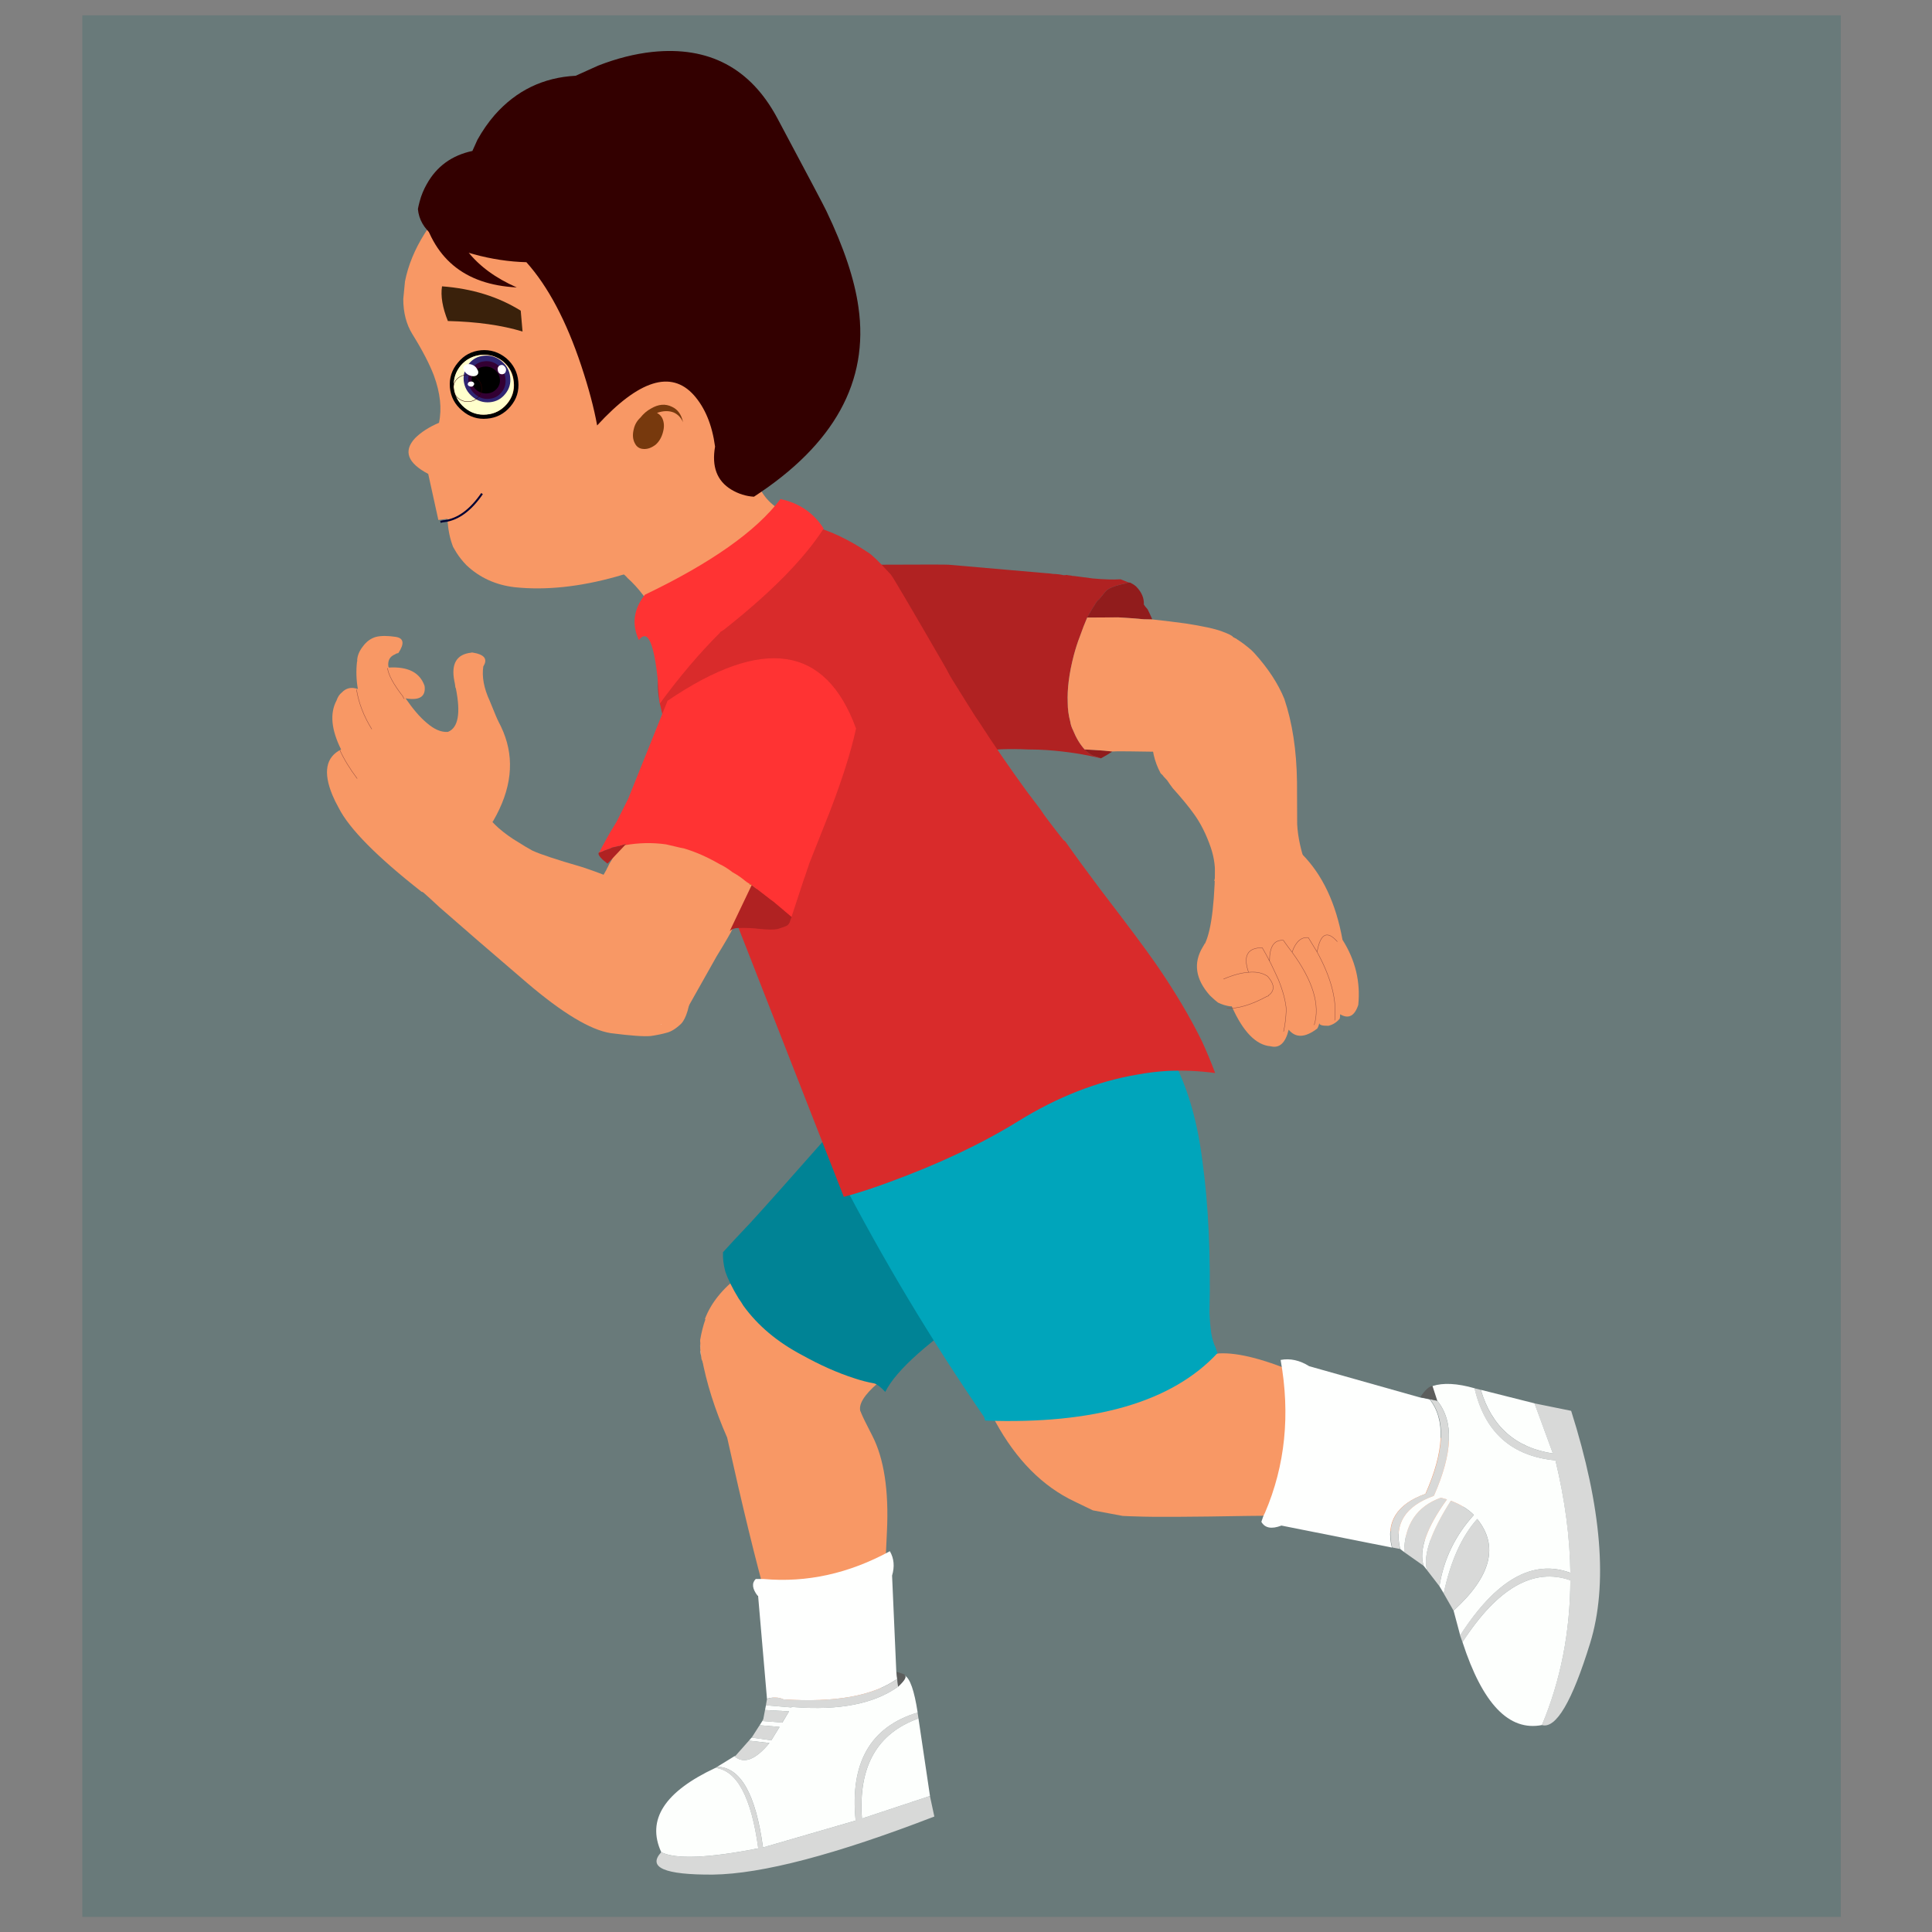 <svg xmlns="http://www.w3.org/2000/svg" xmlns:xlink="http://www.w3.org/1999/xlink" width="1080" zoomAndPan="magnify" viewBox="0 0 810 810" height="1080" preserveAspectRatio="xMidYMid meet" version="1.0"><rect x="0" y="0" width="810" height="810" fill="#808080" stroke="none"/><defs><clipPath id="739d3c0e75"><path d="M 34.523 6.43 L 771.773 6.43 L 771.773 803.68 L 34.523 803.68 Z M 34.523 6.43 " clip-rule="nonzero"/></clipPath><clipPath id="8cf09eeb4c"><path d="M 194 149 L 214 149 L 214 169 L 194 169 Z M 194 149 " clip-rule="nonzero"/></clipPath><clipPath id="14e58c684e"><path d="M 210.207 151.379 C 212.363 153.141 213.625 155.344 213.891 157.996 C 214.223 160.68 213.559 163.086 211.832 165.156 C 210.176 167.246 208.02 168.406 205.363 168.637 C 202.676 168.871 200.254 168.125 198.133 166.367 C 196.008 164.609 194.746 162.387 194.418 159.688 C 194.152 157.035 194.848 154.68 196.508 152.59 C 198.164 150.504 200.32 149.344 203.043 149.113 C 205.664 148.879 208.086 149.641 210.207 151.379 " clip-rule="evenodd"/></clipPath><radialGradient gradientTransform="matrix(0.921, 0.417, 0.389, -0.909, 5606.681, -2289.624)" gradientUnits="userSpaceOnUse" r="27.032" cx="0" id="d976b07c1e" cy="0" fx="0" fy="0"><stop stop-opacity="1" stop-color="rgb(57.446%, 2.048%, 2.165%)" offset="0"/><stop stop-opacity="1" stop-color="rgb(57.216%, 2.121%, 2.415%)" offset="0.008"/><stop stop-opacity="1" stop-color="rgb(57.063%, 2.17%, 2.582%)" offset="0.012"/><stop stop-opacity="1" stop-color="rgb(56.909%, 2.219%, 2.75%)" offset="0.016"/><stop stop-opacity="1" stop-color="rgb(56.757%, 2.267%, 2.916%)" offset="0.02"/><stop stop-opacity="1" stop-color="rgb(56.604%, 2.316%, 3.082%)" offset="0.023"/><stop stop-opacity="1" stop-color="rgb(56.45%, 2.365%, 3.25%)" offset="0.027"/><stop stop-opacity="1" stop-color="rgb(56.297%, 2.414%, 3.416%)" offset="0.031"/><stop stop-opacity="1" stop-color="rgb(56.145%, 2.463%, 3.583%)" offset="0.035"/><stop stop-opacity="1" stop-color="rgb(55.991%, 2.512%, 3.751%)" offset="0.039"/><stop stop-opacity="1" stop-color="rgb(55.838%, 2.56%, 3.917%)" offset="0.043"/><stop stop-opacity="1" stop-color="rgb(55.685%, 2.609%, 4.083%)" offset="0.047"/><stop stop-opacity="1" stop-color="rgb(55.531%, 2.658%, 4.251%)" offset="0.051"/><stop stop-opacity="1" stop-color="rgb(55.379%, 2.707%, 4.417%)" offset="0.055"/><stop stop-opacity="1" stop-color="rgb(55.226%, 2.756%, 4.584%)" offset="0.059"/><stop stop-opacity="1" stop-color="rgb(55.072%, 2.805%, 4.752%)" offset="0.062"/><stop stop-opacity="1" stop-color="rgb(54.919%, 2.853%, 4.918%)" offset="0.066"/><stop stop-opacity="1" stop-color="rgb(54.767%, 2.902%, 5.084%)" offset="0.07"/><stop stop-opacity="1" stop-color="rgb(54.613%, 2.951%, 5.251%)" offset="0.074"/><stop stop-opacity="1" stop-color="rgb(54.46%, 3%, 5.418%)" offset="0.078"/><stop stop-opacity="1" stop-color="rgb(54.306%, 3.049%, 5.585%)" offset="0.082"/><stop stop-opacity="1" stop-color="rgb(54.153%, 3.098%, 5.751%)" offset="0.086"/><stop stop-opacity="1" stop-color="rgb(54.001%, 3.146%, 5.919%)" offset="0.09"/><stop stop-opacity="1" stop-color="rgb(53.847%, 3.195%, 6.085%)" offset="0.094"/><stop stop-opacity="1" stop-color="rgb(53.694%, 3.244%, 6.252%)" offset="0.098"/><stop stop-opacity="1" stop-color="rgb(53.542%, 3.293%, 6.419%)" offset="0.102"/><stop stop-opacity="1" stop-color="rgb(53.387%, 3.342%, 6.586%)" offset="0.105"/><stop stop-opacity="1" stop-color="rgb(53.235%, 3.391%, 6.752%)" offset="0.109"/><stop stop-opacity="1" stop-color="rgb(53.082%, 3.439%, 6.92%)" offset="0.113"/><stop stop-opacity="1" stop-color="rgb(52.928%, 3.488%, 7.086%)" offset="0.117"/><stop stop-opacity="1" stop-color="rgb(52.776%, 3.537%, 7.253%)" offset="0.121"/><stop stop-opacity="1" stop-color="rgb(52.623%, 3.586%, 7.42%)" offset="0.125"/><stop stop-opacity="1" stop-color="rgb(52.469%, 3.635%, 7.587%)" offset="0.129"/><stop stop-opacity="1" stop-color="rgb(52.316%, 3.683%, 7.753%)" offset="0.133"/><stop stop-opacity="1" stop-color="rgb(52.164%, 3.732%, 7.919%)" offset="0.137"/><stop stop-opacity="1" stop-color="rgb(52.01%, 3.781%, 8.087%)" offset="0.141"/><stop stop-opacity="1" stop-color="rgb(51.857%, 3.83%, 8.253%)" offset="0.145"/><stop stop-opacity="1" stop-color="rgb(51.704%, 3.879%, 8.42%)" offset="0.148"/><stop stop-opacity="1" stop-color="rgb(51.55%, 3.928%, 8.588%)" offset="0.152"/><stop stop-opacity="1" stop-color="rgb(51.398%, 3.976%, 8.754%)" offset="0.156"/><stop stop-opacity="1" stop-color="rgb(51.244%, 4.025%, 8.92%)" offset="0.16"/><stop stop-opacity="1" stop-color="rgb(51.091%, 4.074%, 9.088%)" offset="0.164"/><stop stop-opacity="1" stop-color="rgb(50.938%, 4.123%, 9.254%)" offset="0.168"/><stop stop-opacity="1" stop-color="rgb(50.784%, 4.172%, 9.421%)" offset="0.172"/><stop stop-opacity="1" stop-color="rgb(50.632%, 4.221%, 9.589%)" offset="0.176"/><stop stop-opacity="1" stop-color="rgb(50.479%, 4.269%, 9.755%)" offset="0.18"/><stop stop-opacity="1" stop-color="rgb(50.325%, 4.318%, 9.921%)" offset="0.184"/><stop stop-opacity="1" stop-color="rgb(50.172%, 4.367%, 10.089%)" offset="0.188"/><stop stop-opacity="1" stop-color="rgb(50.02%, 4.416%, 10.255%)" offset="0.191"/><stop stop-opacity="1" stop-color="rgb(49.866%, 4.465%, 10.422%)" offset="0.195"/><stop stop-opacity="1" stop-color="rgb(49.713%, 4.514%, 10.588%)" offset="0.199"/><stop stop-opacity="1" stop-color="rgb(49.561%, 4.562%, 10.756%)" offset="0.203"/><stop stop-opacity="1" stop-color="rgb(49.406%, 4.611%, 10.922%)" offset="0.207"/><stop stop-opacity="1" stop-color="rgb(49.254%, 4.66%, 11.089%)" offset="0.211"/><stop stop-opacity="1" stop-color="rgb(49.101%, 4.709%, 11.256%)" offset="0.215"/><stop stop-opacity="1" stop-color="rgb(48.947%, 4.758%, 11.423%)" offset="0.219"/><stop stop-opacity="1" stop-color="rgb(48.795%, 4.807%, 11.589%)" offset="0.223"/><stop stop-opacity="1" stop-color="rgb(48.64%, 4.855%, 11.757%)" offset="0.227"/><stop stop-opacity="1" stop-color="rgb(48.488%, 4.904%, 11.923%)" offset="0.23"/><stop stop-opacity="1" stop-color="rgb(48.335%, 4.953%, 12.09%)" offset="0.234"/><stop stop-opacity="1" stop-color="rgb(48.181%, 5.002%, 12.257%)" offset="0.238"/><stop stop-opacity="1" stop-color="rgb(48.029%, 5.051%, 12.424%)" offset="0.242"/><stop stop-opacity="1" stop-color="rgb(47.876%, 5.099%, 12.59%)" offset="0.246"/><stop stop-opacity="1" stop-color="rgb(47.722%, 5.148%, 12.758%)" offset="0.25"/><stop stop-opacity="1" stop-color="rgb(47.493%, 5.222%, 13.008%)" offset="0.254"/><stop stop-opacity="1" stop-color="rgb(47.186%, 5.319%, 13.341%)" offset="0.262"/><stop stop-opacity="1" stop-color="rgb(46.88%, 5.417%, 13.675%)" offset="0.27"/><stop stop-opacity="1" stop-color="rgb(46.574%, 5.515%, 14.008%)" offset="0.277"/><stop stop-opacity="1" stop-color="rgb(46.268%, 5.612%, 14.342%)" offset="0.285"/><stop stop-opacity="1" stop-color="rgb(45.961%, 5.71%, 14.676%)" offset="0.293"/><stop stop-opacity="1" stop-color="rgb(45.654%, 5.807%, 15.009%)" offset="0.301"/><stop stop-opacity="1" stop-color="rgb(45.349%, 5.905%, 15.343%)" offset="0.309"/><stop stop-opacity="1" stop-color="rgb(45.042%, 6.003%, 15.675%)" offset="0.316"/><stop stop-opacity="1" stop-color="rgb(44.736%, 6.1%, 16.01%)" offset="0.324"/><stop stop-opacity="1" stop-color="rgb(44.431%, 6.198%, 16.344%)" offset="0.332"/><stop stop-opacity="1" stop-color="rgb(44.124%, 6.296%, 16.676%)" offset="0.34"/><stop stop-opacity="1" stop-color="rgb(43.817%, 6.393%, 17.01%)" offset="0.348"/><stop stop-opacity="1" stop-color="rgb(43.512%, 6.491%, 17.345%)" offset="0.355"/><stop stop-opacity="1" stop-color="rgb(43.205%, 6.589%, 17.677%)" offset="0.363"/><stop stop-opacity="1" stop-color="rgb(42.899%, 6.686%, 18.011%)" offset="0.371"/><stop stop-opacity="1" stop-color="rgb(42.592%, 6.784%, 18.344%)" offset="0.379"/><stop stop-opacity="1" stop-color="rgb(42.287%, 6.882%, 18.678%)" offset="0.387"/><stop stop-opacity="1" stop-color="rgb(41.98%, 6.979%, 19.012%)" offset="0.395"/><stop stop-opacity="1" stop-color="rgb(41.673%, 7.077%, 19.345%)" offset="0.402"/><stop stop-opacity="1" stop-color="rgb(41.368%, 7.175%, 19.679%)" offset="0.41"/><stop stop-opacity="1" stop-color="rgb(41.061%, 7.272%, 20.013%)" offset="0.418"/><stop stop-opacity="1" stop-color="rgb(40.755%, 7.37%, 20.346%)" offset="0.426"/><stop stop-opacity="1" stop-color="rgb(40.448%, 7.468%, 20.68%)" offset="0.434"/><stop stop-opacity="1" stop-color="rgb(40.143%, 7.565%, 21.013%)" offset="0.441"/><stop stop-opacity="1" stop-color="rgb(39.836%, 7.663%, 21.347%)" offset="0.449"/><stop stop-opacity="1" stop-color="rgb(39.529%, 7.761%, 21.681%)" offset="0.457"/><stop stop-opacity="1" stop-color="rgb(39.224%, 7.858%, 22.014%)" offset="0.465"/><stop stop-opacity="1" stop-color="rgb(38.918%, 7.956%, 22.348%)" offset="0.473"/><stop stop-opacity="1" stop-color="rgb(38.611%, 8.054%, 22.682%)" offset="0.48"/><stop stop-opacity="1" stop-color="rgb(38.306%, 8.151%, 23.015%)" offset="0.488"/><stop stop-opacity="1" stop-color="rgb(37.999%, 8.249%, 23.349%)" offset="0.496"/><stop stop-opacity="1" stop-color="rgb(37.769%, 8.322%, 23.599%)" offset="0.504"/><stop stop-opacity="1" stop-color="rgb(37.616%, 8.371%, 23.766%)" offset="0.508"/><stop stop-opacity="1" stop-color="rgb(37.463%, 8.42%, 23.932%)" offset="0.512"/><stop stop-opacity="1" stop-color="rgb(37.309%, 8.469%, 24.1%)" offset="0.516"/><stop stop-opacity="1" stop-color="rgb(37.157%, 8.517%, 24.266%)" offset="0.52"/><stop stop-opacity="1" stop-color="rgb(37.004%, 8.566%, 24.432%)" offset="0.523"/><stop stop-opacity="1" stop-color="rgb(36.85%, 8.615%, 24.6%)" offset="0.527"/><stop stop-opacity="1" stop-color="rgb(36.697%, 8.664%, 24.767%)" offset="0.531"/><stop stop-opacity="1" stop-color="rgb(36.545%, 8.713%, 24.933%)" offset="0.535"/><stop stop-opacity="1" stop-color="rgb(36.391%, 8.762%, 25.101%)" offset="0.539"/><stop stop-opacity="1" stop-color="rgb(36.238%, 8.81%, 25.267%)" offset="0.543"/><stop stop-opacity="1" stop-color="rgb(36.086%, 8.859%, 25.433%)" offset="0.547"/><stop stop-opacity="1" stop-color="rgb(35.931%, 8.908%, 25.601%)" offset="0.551"/><stop stop-opacity="1" stop-color="rgb(35.779%, 8.957%, 25.768%)" offset="0.555"/><stop stop-opacity="1" stop-color="rgb(35.626%, 9.006%, 25.934%)" offset="0.559"/><stop stop-opacity="1" stop-color="rgb(35.472%, 9.055%, 26.1%)" offset="0.562"/><stop stop-opacity="1" stop-color="rgb(35.32%, 9.103%, 26.268%)" offset="0.566"/><stop stop-opacity="1" stop-color="rgb(35.165%, 9.152%, 26.434%)" offset="0.57"/><stop stop-opacity="1" stop-color="rgb(35.013%, 9.201%, 26.601%)" offset="0.574"/><stop stop-opacity="1" stop-color="rgb(34.86%, 9.25%, 26.768%)" offset="0.578"/><stop stop-opacity="1" stop-color="rgb(34.706%, 9.299%, 26.935%)" offset="0.582"/><stop stop-opacity="1" stop-color="rgb(34.554%, 9.348%, 27.101%)" offset="0.586"/><stop stop-opacity="1" stop-color="rgb(34.401%, 9.396%, 27.269%)" offset="0.59"/><stop stop-opacity="1" stop-color="rgb(34.247%, 9.445%, 27.435%)" offset="0.594"/><stop stop-opacity="1" stop-color="rgb(34.094%, 9.494%, 27.602%)" offset="0.598"/><stop stop-opacity="1" stop-color="rgb(33.942%, 9.543%, 27.769%)" offset="0.602"/><stop stop-opacity="1" stop-color="rgb(33.788%, 9.592%, 27.936%)" offset="0.605"/><stop stop-opacity="1" stop-color="rgb(33.635%, 9.641%, 28.102%)" offset="0.609"/><stop stop-opacity="1" stop-color="rgb(33.482%, 9.689%, 28.27%)" offset="0.613"/><stop stop-opacity="1" stop-color="rgb(33.328%, 9.738%, 28.436%)" offset="0.617"/><stop stop-opacity="1" stop-color="rgb(33.176%, 9.787%, 28.603%)" offset="0.621"/><stop stop-opacity="1" stop-color="rgb(33.023%, 9.836%, 28.769%)" offset="0.625"/><stop stop-opacity="1" stop-color="rgb(32.793%, 9.909%, 29.019%)" offset="0.629"/><stop stop-opacity="1" stop-color="rgb(32.486%, 10.007%, 29.353%)" offset="0.637"/><stop stop-opacity="1" stop-color="rgb(32.179%, 10.104%, 29.688%)" offset="0.645"/><stop stop-opacity="1" stop-color="rgb(31.874%, 10.202%, 30.02%)" offset="0.652"/><stop stop-opacity="1" stop-color="rgb(31.567%, 10.3%, 30.354%)" offset="0.66"/><stop stop-opacity="1" stop-color="rgb(31.261%, 10.397%, 30.688%)" offset="0.668"/><stop stop-opacity="1" stop-color="rgb(30.956%, 10.495%, 31.021%)" offset="0.676"/><stop stop-opacity="1" stop-color="rgb(30.649%, 10.593%, 31.355%)" offset="0.684"/><stop stop-opacity="1" stop-color="rgb(30.342%, 10.69%, 31.688%)" offset="0.691"/><stop stop-opacity="1" stop-color="rgb(30.037%, 10.788%, 32.022%)" offset="0.699"/><stop stop-opacity="1" stop-color="rgb(29.73%, 10.886%, 32.356%)" offset="0.707"/><stop stop-opacity="1" stop-color="rgb(29.424%, 10.983%, 32.689%)" offset="0.715"/><stop stop-opacity="1" stop-color="rgb(29.117%, 11.081%, 33.023%)" offset="0.723"/><stop stop-opacity="1" stop-color="rgb(28.812%, 11.179%, 33.357%)" offset="0.73"/><stop stop-opacity="1" stop-color="rgb(28.505%, 11.276%, 33.69%)" offset="0.738"/><stop stop-opacity="1" stop-color="rgb(28.198%, 11.374%, 34.024%)" offset="0.746"/><stop stop-opacity="1" stop-color="rgb(27.969%, 11.447%, 34.274%)" offset="0.754"/><stop stop-opacity="1" stop-color="rgb(27.817%, 11.496%, 34.441%)" offset="0.758"/><stop stop-opacity="1" stop-color="rgb(27.663%, 11.545%, 34.607%)" offset="0.762"/><stop stop-opacity="1" stop-color="rgb(27.51%, 11.594%, 34.775%)" offset="0.766"/><stop stop-opacity="1" stop-color="rgb(27.357%, 11.642%, 34.941%)" offset="0.77"/><stop stop-opacity="1" stop-color="rgb(27.203%, 11.691%, 35.107%)" offset="0.773"/><stop stop-opacity="1" stop-color="rgb(27.051%, 11.74%, 35.275%)" offset="0.777"/><stop stop-opacity="1" stop-color="rgb(26.897%, 11.789%, 35.442%)" offset="0.781"/><stop stop-opacity="1" stop-color="rgb(26.744%, 11.838%, 35.608%)" offset="0.785"/><stop stop-opacity="1" stop-color="rgb(26.591%, 11.887%, 35.776%)" offset="0.789"/><stop stop-opacity="1" stop-color="rgb(26.437%, 11.935%, 35.942%)" offset="0.793"/><stop stop-opacity="1" stop-color="rgb(26.285%, 11.984%, 36.108%)" offset="0.797"/><stop stop-opacity="1" stop-color="rgb(26.132%, 12.033%, 36.275%)" offset="0.801"/><stop stop-opacity="1" stop-color="rgb(25.978%, 12.082%, 36.443%)" offset="0.805"/><stop stop-opacity="1" stop-color="rgb(25.826%, 12.131%, 36.609%)" offset="0.809"/><stop stop-opacity="1" stop-color="rgb(25.673%, 12.18%, 36.775%)" offset="0.812"/><stop stop-opacity="1" stop-color="rgb(25.443%, 12.253%, 37.025%)" offset="0.816"/><stop stop-opacity="1" stop-color="rgb(25.136%, 12.35%, 37.36%)" offset="0.824"/><stop stop-opacity="1" stop-color="rgb(24.831%, 12.448%, 37.694%)" offset="0.832"/><stop stop-opacity="1" stop-color="rgb(24.524%, 12.546%, 38.026%)" offset="0.84"/><stop stop-opacity="1" stop-color="rgb(24.217%, 12.643%, 38.361%)" offset="0.848"/><stop stop-opacity="1" stop-color="rgb(23.911%, 12.741%, 38.695%)" offset="0.855"/><stop stop-opacity="1" stop-color="rgb(23.605%, 12.839%, 39.027%)" offset="0.863"/><stop stop-opacity="1" stop-color="rgb(23.299%, 12.936%, 39.362%)" offset="0.871"/><stop stop-opacity="1" stop-color="rgb(23.07%, 13.01%, 39.612%)" offset="0.879"/><stop stop-opacity="1" stop-color="rgb(22.916%, 13.058%, 39.778%)" offset="0.883"/><stop stop-opacity="1" stop-color="rgb(22.763%, 13.107%, 39.944%)" offset="0.887"/><stop stop-opacity="1" stop-color="rgb(22.61%, 13.156%, 40.112%)" offset="0.891"/><stop stop-opacity="1" stop-color="rgb(22.456%, 13.205%, 40.279%)" offset="0.895"/><stop stop-opacity="1" stop-color="rgb(22.304%, 13.254%, 40.445%)" offset="0.898"/><stop stop-opacity="1" stop-color="rgb(22.151%, 13.303%, 40.613%)" offset="0.902"/><stop stop-opacity="1" stop-color="rgb(21.997%, 13.351%, 40.779%)" offset="0.906"/><stop stop-opacity="1" stop-color="rgb(21.768%, 13.425%, 41.029%)" offset="0.91"/><stop stop-opacity="1" stop-color="rgb(21.461%, 13.522%, 41.364%)" offset="0.918"/><stop stop-opacity="1" stop-color="rgb(21.155%, 13.62%, 41.696%)" offset="0.926"/><stop stop-opacity="1" stop-color="rgb(20.848%, 13.718%, 42.03%)" offset="0.934"/><stop stop-opacity="1" stop-color="rgb(20.619%, 13.791%, 42.281%)" offset="0.941"/><stop stop-opacity="1" stop-color="rgb(20.467%, 13.84%, 42.447%)" offset="0.945"/><stop stop-opacity="1" stop-color="rgb(20.312%, 13.889%, 42.613%)" offset="0.949"/><stop stop-opacity="1" stop-color="rgb(20.16%, 13.937%, 42.781%)" offset="0.953"/><stop stop-opacity="1" stop-color="rgb(19.93%, 14.011%, 43.031%)" offset="0.957"/><stop stop-opacity="1" stop-color="rgb(19.624%, 14.108%, 43.364%)" offset="0.965"/><stop stop-opacity="1" stop-color="rgb(19.394%, 14.182%, 43.614%)" offset="0.973"/><stop stop-opacity="1" stop-color="rgb(19.241%, 14.23%, 43.782%)" offset="0.977"/><stop stop-opacity="1" stop-color="rgb(19.011%, 14.304%, 44.032%)" offset="0.98"/><stop stop-opacity="1" stop-color="rgb(18.782%, 14.377%, 44.281%)" offset="0.988"/><stop stop-opacity="1" stop-color="rgb(18.552%, 14.45%, 44.531%)" offset="0.992"/><stop stop-opacity="1" stop-color="rgb(18.399%, 14.499%, 44.699%)" offset="1"/></radialGradient></defs><g clip-path="url(#739d3c0e75)"><rect x="-81" width="972" fill="#697a7a" y="-81" height="972" fill-opacity="1"/></g><path fill="#f89865" d="M 294.211 569.07 L 294.621 569.004 L 359.941 591.859 L 360.863 591.793 C 360.898 591.977 360.965 592.141 361 592.293 C 361.617 593.848 363.188 597.066 365.715 601.938 C 370.598 611.449 372.68 624.793 371.859 641.98 C 371.008 659.105 370.461 674.305 370.152 687.562 C 369.914 700.809 369.641 707.98 369.297 709.062 C 354.172 716.5 339.047 717.609 323.953 712.406 L 323.883 712.324 C 327.094 702.016 326.344 688.359 321.598 671.371 C 316.816 654.379 311.25 631.492 304.863 602.715 C 299.707 590.98 296.156 579.758 294.211 569.066 " fill-opacity="1" fill-rule="evenodd"/><path fill="#f89865" d="M 609.992 612.137 C 609.848 612.188 609.707 612.238 609.527 612.27 C 606.391 611.906 606.285 612.074 609.277 612.785 L 609.422 612.57 C 610.918 614.973 612.129 618.953 613.02 624.484 C 613.875 630.074 613.625 634.215 612.309 636.918 C 611.203 639.52 608.742 641.727 605 643.516 C 601.262 645.27 598.551 646.051 596.84 645.852 C 595.133 645.621 588.539 643.73 577.027 640.184 C 565.59 636.637 547.629 635.094 523.148 635.559 C 498.598 635.992 483.023 636.055 476.504 635.773 C 474.438 635.723 472.477 635.66 470.695 635.559 L 458.188 633.223 L 450.527 629.527 C 437.129 623.195 426.047 612.023 417.316 596.027 C 417.137 595.695 416.957 595.383 416.816 595.098 L 416.672 595.035 C 425.332 579.117 438.375 569.359 455.871 565.711 L 455.941 565.711 L 455.941 565.777 C 456.371 565.926 456.762 566.059 457.117 566.207 C 462.465 568.43 468.559 569.738 475.398 570.105 C 483.418 570.402 495.355 569.492 511.141 567.422 C 519.336 566.988 530.953 570.055 546.027 576.637 C 554.152 580.332 560.066 583.25 563.773 585.371 C 567.191 587.227 573.074 590.277 581.375 594.535 C 583.871 595.664 595.168 599.742 615.23 606.734 L 610.738 611.359 L 610.027 611.926 L 609.992 612.137 " fill-opacity="1" fill-rule="evenodd"/><path fill="#e9cbb4" d="M 610.164 612.074 L 609.879 612.355 L 609.594 612.504 L 609.449 612.723 C 606.461 612.008 606.566 611.844 609.734 612.207 C 609.879 612.172 610.02 612.125 610.164 612.074 " fill-opacity="1" fill-rule="evenodd"/><path fill="#f7d62f" d="M 362.75 245.531 L 362.75 245.598 C 362.684 245.598 362.578 245.598 362.477 245.598 C 362.203 245.547 362 245.531 361.797 245.531 C 362 245.531 362.203 245.531 362.477 245.531 C 362.578 245.531 362.684 245.531 362.75 245.531 " fill-opacity="1" fill-rule="evenodd"/><path fill="#b02222" d="M 454.727 314.211 L 455.004 314.492 C 455.977 315.438 457.02 316.199 458.203 316.762 C 458.828 316.914 459.973 317.293 461.609 317.906 L 461.398 317.906 C 454.727 316.25 447.355 315.105 439.254 314.492 C 436.613 314.309 433.832 314.211 430.945 314.211 C 427.191 314.027 423.438 313.996 419.578 314.145 C 414.922 314.426 405.328 316.312 390.898 319.828 C 361.387 293.078 351.859 268.348 362.359 245.641 C 362.465 245.641 362.566 245.641 362.637 245.641 L 362.637 245.574 C 362.566 245.574 362.465 245.574 362.359 245.574 C 363.75 242.59 365.453 239.656 367.469 236.758 C 386.66 236.672 396.707 236.672 397.645 236.758 C 416.07 238.379 429.73 239.559 438.664 240.32 C 439.637 240.355 440.508 240.453 441.305 240.602 C 443.078 240.652 444.609 240.832 446 241.164 C 446.242 241.117 446.52 241.098 446.832 241.098 C 447.113 241 447.355 241 447.496 241.098 C 447.562 241.133 447.668 241.164 447.703 241.164 C 448.641 241.215 449.371 241.332 449.895 241.512 L 449.961 241.445 C 452.918 241.828 455.594 242.176 458.062 242.508 C 462.652 242.941 466.578 243.055 469.848 242.871 C 470.75 243.254 471.863 243.703 473.184 244.215 C 472.801 244.266 472.418 244.379 471.969 244.578 C 468.629 245.242 466.094 246.086 464.457 247.133 C 463.938 247.465 463.172 248.309 462.164 249.684 C 461.746 250.199 461.297 250.746 460.773 251.309 C 460.289 251.641 459.941 252.02 459.695 252.453 C 458.48 254.293 457.16 256.445 455.805 258.918 C 454.793 261.234 453.785 263.887 452.742 266.855 C 451.77 269.277 450.938 271.93 450.172 274.812 C 448.227 282.234 447.391 288.852 447.633 294.617 C 447.633 297.27 447.98 299.891 448.676 302.492 C 448.887 303.785 449.266 305.012 449.895 306.188 C 451.145 309.32 452.742 311.988 454.727 314.211 " fill-opacity="1" fill-rule="evenodd"/><path fill="#911c1c" d="M 483.113 259.703 C 482.102 259.703 480.918 259.672 479.559 259.637 C 476.043 259.305 472.492 259.039 468.836 258.84 C 463.645 258.891 459.293 258.926 455.777 258.926 C 457.168 256.453 458.457 254.301 459.676 252.457 C 459.922 252.031 460.27 251.648 460.754 251.316 C 461.277 250.754 461.73 250.207 462.148 249.691 C 463.16 248.312 463.926 247.473 464.445 247.141 C 466.082 246.098 468.625 245.25 471.969 244.59 C 472.387 244.387 472.77 244.27 473.152 244.223 C 473.363 244.223 473.605 244.254 473.883 244.289 C 474.93 244.816 475.766 245.363 476.355 245.93 C 478.656 248.25 479.699 250.754 479.559 253.453 C 479.941 254.066 480.465 254.73 481.129 255.441 C 481.824 256.816 482.484 258.23 483.113 259.703 Z M 466.363 315.078 C 464.828 316.105 463.262 317.051 461.59 317.914 C 459.953 317.301 458.805 316.922 458.18 316.77 C 456.996 316.207 455.949 315.445 455.012 314.5 L 454.73 314.219 C 457.031 314.316 459.711 314.484 462.812 314.715 C 464.031 314.812 465.215 314.934 466.363 315.078 " fill-opacity="1" fill-rule="evenodd"/><path fill="#f89865" d="M 483.125 259.691 C 487.93 260.207 492.555 260.785 497.113 261.398 C 504.402 262.527 509.488 263.637 512.328 264.73 C 515.129 265.773 516.672 266.52 516.848 267.004 C 517.023 267.48 517.234 267.664 517.34 267.562 C 519.758 267.562 520.598 272.203 519.828 281.484 C 519.793 282.234 519.688 283.094 519.547 284.043 C 518.285 297.863 514.641 306.73 508.609 310.656 C 507.488 311.375 505.105 312.266 501.531 313.359 C 498.094 314.438 496.375 314.988 496.344 314.988 C 496.168 315.086 495.852 315.199 495.43 315.352 C 493.992 315.352 492.555 315.316 491.152 315.266 C 475.414 314.988 467.141 314.922 466.371 315.066 C 465.25 314.922 464.059 314.801 462.832 314.703 C 459.746 314.473 457.047 314.309 454.734 314.207 C 452.734 311.988 451.156 309.316 449.895 306.184 C 449.301 305.008 448.879 303.781 448.703 302.488 C 448.004 299.887 447.652 297.27 447.652 294.613 C 447.406 288.848 448.25 282.234 450.176 274.809 C 450.949 271.926 451.789 269.27 452.734 266.852 C 453.785 263.887 454.805 261.234 455.82 258.91 C 459.289 258.91 463.672 258.879 468.859 258.832 C 472.504 259.027 476.082 259.293 479.586 259.629 C 480.953 259.66 482.145 259.691 483.125 259.691 " fill-opacity="1" fill-rule="evenodd"/><path stroke-linecap="butt" transform="matrix(0.341, 0, 0, -0.341, -5193.2, 2603.81)" fill="none" stroke-linejoin="miter" d="M 16300 6918.769 L 16300 6918.575 " stroke="#000000" stroke-width="0.486" stroke-opacity="1" stroke-miterlimit="10"/><path fill="#f89865" d="M 534.379 402.109 C 534.559 402.387 534.77 402.738 534.945 403.168 C 536.184 405.719 537.246 408.008 538.129 410.047 C 540.074 414.918 541.168 419.094 541.418 422.543 C 541.238 426.238 540.852 429.289 540.285 431.707 C 540.852 429.289 541.238 426.238 541.418 422.543 C 541.168 419.094 540.074 414.918 538.129 410.047 C 537.246 408.008 536.184 405.719 534.945 403.168 C 534.77 402.738 534.559 402.387 534.379 402.109 Z M 562.844 394 C 568.254 402.523 570.445 411.637 569.457 421.332 C 567.902 426.027 565.355 427.316 561.855 425.246 C 562.387 417.387 559.875 408.422 554.324 398.328 C 559.875 408.422 562.387 417.387 561.855 425.246 C 561.855 425.809 561.82 426.402 561.715 427.02 C 560.477 428.578 558.883 429.605 556.941 430.066 C 554.395 430.117 553.121 429.738 553.121 428.941 C 555.668 420.508 552.59 410.328 543.82 398.41 C 552.59 410.328 555.668 420.508 553.121 428.941 C 552.98 429.738 552.695 430.5 552.273 431.215 C 547.215 435.094 543.219 435.258 540.285 431.707 C 538.941 437.277 536.43 439.602 532.684 438.652 C 526.566 438.141 521.156 432.555 516.418 421.914 C 520.906 422.227 526.531 420.586 533.32 416.941 L 533.531 416.855 C 533.566 416.824 533.707 416.793 533.883 416.793 C 533.883 416.66 533.922 416.559 534.027 416.512 C 534.062 416.363 534.203 416.246 534.449 416.16 C 536.008 414.734 536.324 413.062 535.371 411.109 C 534.945 410.262 534.344 409.383 533.531 408.488 C 531.41 407.062 528.758 406.531 525.574 406.848 C 522.535 407.043 519.035 407.988 515.074 409.695 C 519.035 407.988 522.535 407.043 525.574 406.848 C 528.758 406.531 531.41 407.062 533.531 408.488 C 534.344 409.383 534.945 410.262 535.371 411.109 C 536.324 413.062 536.008 414.734 534.449 416.16 C 534.203 416.246 534.062 416.363 534.027 416.512 C 533.922 416.559 533.883 416.66 533.883 416.793 C 533.707 416.793 533.566 416.824 533.531 416.855 L 533.32 416.941 C 526.531 420.586 520.906 422.227 516.418 421.914 C 516.062 421.914 515.887 421.914 515.781 421.914 C 513.977 421.664 512.281 421.148 510.652 420.34 C 509.91 419.773 509.133 419.113 508.32 418.348 C 507.895 417.938 507.543 417.602 507.258 417.355 C 501.211 410.543 500.188 403.762 504.289 396.984 C 504.43 396.703 504.641 396.355 504.926 395.926 C 504.961 395.691 505.066 395.578 505.207 395.578 C 508.035 389.66 509.488 376.945 509.523 357.438 C 517.586 349.117 529.676 349.332 545.871 358.082 C 554.465 366.754 560.086 378.719 562.844 394 C 558.531 389.129 555.703 390.57 554.324 398.328 C 553.156 396.355 551.918 394.332 550.645 392.293 C 547.641 391.977 545.375 394 543.82 398.41 C 542.688 396.938 541.559 395.426 540.461 393.871 C 540.355 393.668 540.25 393.539 540.215 393.438 C 536.324 393.156 534.379 396.043 534.379 402.109 C 533.426 400.25 532.434 398.41 531.34 396.555 C 525.117 396.523 523.207 399.953 525.574 406.848 C 523.207 399.953 525.117 396.523 531.34 396.555 C 532.434 398.41 533.426 400.25 534.379 402.109 C 534.379 396.043 536.324 393.156 540.215 393.438 C 540.25 393.539 540.355 393.668 540.461 393.871 C 541.559 395.426 542.688 396.938 543.82 398.41 C 545.379 394 547.641 391.977 550.645 392.293 C 551.918 394.332 553.156 396.355 554.324 398.328 C 555.703 390.57 558.531 389.129 562.844 394 " fill-opacity="1" fill-rule="evenodd"/><path stroke-linecap="butt" transform="matrix(0.353, 0, 0, -0.353, -5193.2, 2603.81)" fill="none" stroke-linejoin="miter" d="M 16296.802 6164.32 C 16297.1 6166.056 16297.2 6167.749 16297.2 6169.342 C 16298.704 6191.587 16291.603 6216.984 16275.895 6245.567 M 16272.499 6158.866 C 16279.7 6182.77 16270.895 6211.586 16246.195 6245.335 M 16219.404 6234.871 C 16219.902 6234.074 16220.499 6233.079 16220.997 6231.862 C 16224.503 6224.628 16227.501 6218.157 16230.1 6212.382 C 16235.598 6198.578 16238.695 6186.753 16239.304 6176.985 C 16238.795 6166.532 16237.7 6157.893 16236.096 6151.035 M 16194.504 6221.442 C 16187.801 6240.966 16193.199 6250.678 16210.798 6250.589 C 16213.895 6245.335 16216.705 6240.114 16219.404 6234.871 C 16219.404 6252.038 16224.902 6260.213 16235.897 6259.406 C 16235.996 6259.129 16236.295 6258.764 16236.704 6258.189 C 16239.801 6253.775 16242.899 6249.505 16246.195 6245.324 C 16250.597 6257.824 16257.002 6263.543 16265.497 6262.647 C 16269.103 6256.883 16272.499 6251.154 16275.895 6245.567 C 16279.8 6267.525 16287.797 6271.618 16299.998 6257.824 M 16168.499 6178.777 C 16181.297 6177.881 16197.203 6182.527 16216.395 6192.859 L 16217.004 6193.091 C 16217.103 6193.19 16217.501 6193.279 16217.999 6193.279 C 16217.999 6193.655 16218.099 6193.943 16218.397 6194.075 C 16218.497 6194.496 16218.895 6194.828 16219.603 6195.06 C 16224.105 6199.097 16224.902 6203.843 16222.203 6209.374 C 16220.997 6211.774 16219.293 6214.263 16217.004 6216.796 C 16210.997 6220.834 16203.497 6222.327 16194.504 6221.442 C 16185.899 6220.878 16175.998 6218.201 16164.705 6213.367 " stroke="#954e40" stroke-width="0.469" stroke-opacity="1" stroke-miterlimit="10"/><path fill="#f89865" d="M 525.879 273.809 C 531.621 280.152 535.812 286.535 538.453 292.984 C 541.836 303.012 543.594 314.594 543.773 327.758 C 543.809 336.043 543.844 341.98 543.844 345.574 C 544.125 350.93 545.426 356.863 547.75 363.395 C 547.293 363.645 546.59 364.141 545.637 364.883 C 543.629 365.977 542.293 366.805 541.59 367.371 C 541.48 367.371 541.34 367.371 541.164 367.371 C 540.602 367.754 540.109 368.086 539.723 368.367 C 538.875 368.797 538.066 369.129 537.258 369.359 C 536.41 369.922 534.754 370.453 532.359 370.918 C 529.895 371.496 527.887 371.699 526.301 371.562 C 524.719 371.562 523.344 371.531 522.285 371.496 C 520.949 371.531 519.574 371.449 518.203 371.203 C 517.32 371.02 516.195 370.754 514.891 370.418 C 513.762 370.289 511.828 369.906 509.113 369.293 C 509.113 368.961 509.184 368.746 509.289 368.648 C 509.676 364.258 509.148 359.828 507.637 355.371 C 505.734 349.832 503.375 345.129 500.555 341.25 C 498.336 338.133 495.344 334.539 491.68 330.457 C 490.801 329.312 490.023 328.203 489.32 327.125 C 488.898 326.648 488.441 326.184 487.98 325.699 C 487.664 325.238 487.207 324.738 486.609 324.211 C 481.219 314.234 481.816 302.742 488.402 289.781 C 491.926 282.922 495.52 277.785 499.254 274.371 C 500.379 273.477 501.648 272.48 503.09 271.402 C 505.699 269.695 508.727 267.84 512.18 265.852 C 512.496 265.852 512.777 265.766 512.883 265.57 C 516.086 266.184 519.996 268.535 524.68 272.594 C 525.07 273.027 525.457 273.422 525.879 273.809 " fill-opacity="1" fill-rule="evenodd"/><path fill="#f89865" d="M 297.664 578.684 C 297.664 579.066 297.695 579.516 297.73 580.043 L 297.391 578.055 Z M 294.039 569.105 C 293.902 568.059 293.766 567.066 293.629 566.121 C 293.559 565.375 293.559 564.629 293.629 563.934 C 293.559 563.734 293.527 563.57 293.527 563.418 C 293.527 563.387 293.559 563.336 293.629 563.285 L 293.629 562.938 C 293.629 562.84 293.594 562.773 293.527 562.723 C 293.594 562.477 293.594 562.191 293.527 561.859 C 294.109 558.516 294.859 555.594 295.75 553.125 L 295.543 552.992 C 298.004 546.414 302.824 540.348 310.074 534.828 C 313.766 531.98 318.141 529.262 323.133 526.656 C 323.816 526.277 324.465 525.977 325.113 525.73 C 324.465 526.16 324.43 527.172 325.012 528.777 C 325.594 530.402 326.141 531.414 326.551 531.844 C 326.926 532.211 329.148 533.535 333.148 535.809 C 337.113 538.078 342.961 541.922 350.617 547.309 C 359.438 553.559 368.941 561.695 379.164 571.742 C 378.207 571.691 374.516 574.395 368.086 579.828 C 362.207 584.887 359.781 588.914 360.77 591.895 C 339.711 594.598 319.027 590.719 298.723 580.262 C 297.969 578.684 297.527 577.793 297.391 577.559 C 295.336 572.766 294.242 570.164 294.105 569.75 C 294.105 569.699 294.074 569.602 294.039 569.469 C 294.039 569.32 294.039 569.203 294.039 569.105 " fill-opacity="1" fill-rule="evenodd"/><path fill="#e9cbb4" d="M 294.059 569.094 C 293.891 568.203 293.723 567.371 293.555 566.609 C 293.555 566.48 293.586 566.312 293.656 566.113 C 293.586 565.551 293.555 565 293.555 564.488 L 293.555 564.34 L 293.484 564.207 L 293.656 563.926 C 293.586 564.621 293.586 565.367 293.656 566.113 C 293.789 567.059 293.922 568.051 294.059 569.094 " fill-opacity="1" fill-rule="evenodd"/><path fill="#008395" d="M 412.891 546.566 C 389.668 561.996 375.73 574.328 371.156 583.559 C 369.125 581.422 367.578 580.246 366.547 580.012 C 363.688 579.484 360.867 578.754 358.082 577.812 C 351.164 575.59 343.906 572.371 336.301 568.145 C 325.875 562.656 317.688 555.75 311.664 547.43 C 311.047 546.383 310.391 545.371 309.668 544.379 C 307.125 540.199 305.23 536.422 304.062 533.008 C 303.305 530.121 302.996 527.457 303.133 524.984 C 305.852 521.969 309.668 517.844 314.625 512.637 C 319.27 507.617 332.652 492.598 354.742 467.555 C 360.387 468.516 367.371 470.586 375.766 473.801 C 376.523 474.137 377.246 474.465 377.969 474.797 C 386.02 478.031 393.109 481.277 399.266 484.59 C 409.004 489.762 414.199 500.621 414.785 517.18 C 415.23 524.621 414.613 534.418 412.891 546.566 " fill-opacity="1" fill-rule="evenodd"/><path fill="#00a5bb" d="M 509.629 564.922 C 509.906 565.867 510.188 566.645 510.469 567.262 C 491.398 587.797 458.891 597.246 413.016 595.586 L 412.559 594.031 C 390.48 561.938 370.289 528.258 352.023 493.004 L 470.719 419.676 C 489.055 432.871 500.145 455.195 504.098 486.625 C 506.652 505.121 507.633 526.371 507.074 550.371 C 507.215 553.586 507.457 556.469 507.844 559.02 C 508.262 561.441 508.859 563.398 509.629 564.922 Z M 507.703 559.02 C 507.703 559.074 507.703 559.121 507.703 559.172 L 507.844 559.02 L 507.703 559.02 " fill-opacity="1" fill-rule="evenodd"/><path fill="#d92b2b" d="M 282.434 319.559 C 282.363 319.129 282.328 318.73 282.258 318.348 C 282.152 317.586 281.98 316.758 281.805 315.863 C 280.301 309.898 278.934 304.309 277.605 299.105 C 276.277 293.902 275.68 289.707 275.82 286.539 C 275.82 282.992 275.961 279.68 276.242 276.613 C 277.465 263.352 280.266 253.574 284.566 247.289 C 305.488 215.582 331.938 210.348 363.914 231.594 C 365.523 232.539 368.672 235.59 373.359 240.758 C 373.5 240.844 373.605 240.957 373.641 241.109 C 374.164 241.59 381.234 253.605 394.879 277.176 C 395.578 278.355 396.277 279.562 396.941 280.789 C 397.676 282.312 398.551 283.82 399.496 285.332 C 401.246 288.082 402.961 290.852 404.672 293.637 C 405.758 295.391 406.914 297.199 408.066 299.039 C 408.871 300.312 409.676 301.543 410.516 302.734 C 416.637 312.246 423.285 321.914 430.457 331.758 C 432.312 334.23 434.168 336.68 436.055 339.152 C 437.141 340.809 438.328 342.465 439.59 344.121 C 441.617 346.809 443.719 349.512 445.852 352.211 C 446.098 352.344 446.34 352.543 446.621 352.773 C 450.574 358.41 455.613 365.289 461.734 373.43 C 472.789 387.832 480.277 397.879 484.266 403.613 C 492.242 415.113 498.82 426.141 503.996 436.695 C 506.062 441.238 507.883 445.629 509.457 449.891 C 503.02 448.996 496.406 448.68 489.582 448.977 C 485.422 449.211 481.117 449.727 476.742 450.539 C 460.02 453.371 443.438 459.852 427.031 469.98 C 411.812 479.41 393.793 487.93 373.012 495.539 C 366.016 498.141 359.613 500.23 353.77 501.789 L 282.434 319.559 " fill-opacity="1" fill-rule="evenodd"/><path fill="#eb6d2f" d="M 282.305 319.605 L 282.238 319.324 C 282.203 318.945 282.172 318.629 282.172 318.398 C 282.203 318.777 282.27 319.176 282.305 319.605 " fill-opacity="1" fill-rule="evenodd"/><path fill="#413e3e" d="M 257.555 46.387 C 257.586 46.387 257.652 46.387 257.785 46.387 C 257.652 46.402 257.586 46.422 257.555 46.469 L 257.555 46.387 " fill-opacity="1" fill-rule="evenodd"/><path fill="#f89865" d="M 320.453 225.383 C 320.25 225.715 320.078 226.047 319.945 226.379 C 317.301 229.93 314.152 233.641 310.496 237.516 C 300.812 247.41 293.023 254.324 287.199 258.25 C 283.441 260.473 280.797 262.445 279.344 264.137 C 276.363 258.934 273.246 254.227 270.031 250.016 C 269.895 249.918 269.793 249.801 269.758 249.668 C 267.625 246.816 265.355 244.363 263.02 242.273 C 262.816 241.992 262.578 241.73 262.309 241.496 C 262.141 241.363 262.07 241.262 262.004 241.215 C 262.004 241.164 262.004 241.148 261.938 241.148 C 261.598 240.867 261.227 240.551 260.82 240.219 C 260.141 239.789 259.43 239.293 258.617 238.73 L 314.898 189.188 C 315.102 192.867 315.609 196.25 316.457 199.332 C 318.215 205.68 321.57 210.336 326.48 213.32 C 325.227 217.148 323.328 221.027 320.789 224.953 C 320.656 225.152 320.52 225.285 320.453 225.383 " fill-opacity="1" fill-rule="evenodd"/><path fill="#fadeca" d="M 289.113 272.23 C 286.52 273.223 284.566 274.219 283.285 275.211 C 283.457 274.168 283.723 273.188 284.062 272.297 L 284.062 271.945 C 286.855 268.914 288.539 269.012 289.113 272.23 Z M 289.246 272.16 C 291.199 269.312 293.188 268.469 295.273 269.594 C 293.758 270.258 292.312 270.887 290.965 271.453 C 290.289 271.633 289.719 271.867 289.246 272.16 " fill-opacity="1" fill-rule="evenodd"/><path stroke-linecap="butt" transform="matrix(0.336, 0, 0, -0.336, -5193.2, 2603.81)" fill="none" stroke-linejoin="miter" d="M 16299.596 6932.156 C 16299.596 6932.307 16299.805 6932.365 16300.002 6932.365 M 16282.303 6923.295 C 16282.802 6926.396 16283.604 6929.299 16284.602 6931.959 L 16284.602 6933.004 " stroke="#2b2b2b" stroke-width="0.493" stroke-opacity="1" stroke-miterlimit="10"/><path fill="#ff3333" d="M 345.324 221.582 C 337.102 234.363 323.203 248.453 303.734 263.836 C 303.156 264.25 302.578 264.629 302 264.961 L 301.73 265.391 C 293.062 274.047 284.707 283.922 276.617 294.996 C 275.055 271.605 272.133 262.742 267.852 268.375 C 264.793 261.746 265.609 255.398 270.367 249.348 C 298.129 236.039 317.086 222.676 327.215 209.234 C 335.027 210.895 341.078 215.004 345.324 221.582 " fill-opacity="1" fill-rule="evenodd"/><path fill="#f89865" d="M 243.781 363.438 C 247.719 364.715 251.488 366.09 255.086 367.551 C 268.477 373.035 279.543 380.844 288.293 390.969 C 288.527 391.07 288.695 391.219 288.797 391.398 C 288.93 391.586 289 391.781 289 391.965 C 290.344 399.973 290.613 407.512 289.871 414.625 C 289.168 422.047 287.719 426.906 285.602 429.176 C 283.379 431.297 281.328 432.574 279.41 433.004 C 277.828 433.469 275.641 433.934 272.883 434.348 C 270.059 434.629 264.438 434.23 256.062 433.152 C 247.582 431.828 235.875 424.801 220.938 412.055 C 206.102 399.371 193.922 388.816 184.301 380.395 C 178.75 375.191 174.949 371.859 172.863 370.383 C 172.695 369.867 172.457 369.207 172.156 368.395 C 171.18 364.996 172.355 361.531 175.723 358.035 C 185.242 350.691 191.77 346.484 195.301 345.402 C 196.242 345.074 198.094 344.875 200.852 344.824 C 203.41 344.824 205.191 344.695 206.234 344.41 C 207.211 345.438 208.152 346.367 209.062 347.18 C 211.688 349.449 214.445 351.438 217.371 353.145 C 219.289 354.371 221.207 355.535 223.191 356.609 C 226.457 358.133 233.32 360.406 243.781 363.438 " fill-opacity="1" fill-rule="evenodd"/><path fill="#f89865" d="M 280.871 423.574 C 281.008 421.402 280.973 421.34 280.805 423.359 C 280.805 423.461 280.836 423.527 280.871 423.574 Z M 254.395 364.371 C 254.426 364.137 254.531 363.922 254.699 363.742 C 255.207 362.594 255.781 361.535 256.457 360.543 C 257.27 358.883 258.418 356.613 259.941 353.727 C 262.613 352.5 266.23 351.758 270.727 351.523 C 275.934 351.289 282.664 352.516 290.949 355.219 C 295.82 356.727 300.789 358.984 305.793 361.965 C 306.977 362.715 308.195 363.543 309.48 364.453 C 310.191 365.016 310.867 365.48 311.477 365.859 C 313.473 367.055 315.398 368.465 317.293 370.121 L 317.73 370.336 C 318.004 370.57 318.34 370.82 318.781 371.047 C 314.555 375.492 310.801 381.457 307.418 388.934 L 307.281 389.148 C 306.469 390.906 304.207 394.836 300.453 400.934 L 285.066 428.266 C 284.695 427.836 284.219 427.555 283.645 427.422 C 283.207 427.32 282.801 427.223 282.359 427.121 C 282.73 427.09 283.207 427.059 283.711 427.059 C 277.219 425.777 271.539 424.156 266.602 422.168 C 257.402 418.57 250.641 414.445 246.246 409.801 C 241.984 405.207 239.652 399.922 239.277 393.906 C 239.379 393.754 239.414 393.641 239.414 393.559 L 239.277 393.406 L 241.746 389 L 240.699 390.641 C 247.359 377.578 251.352 369.84 252.602 367.422 C 252.805 367.188 253.414 366.176 254.395 364.371 " fill-opacity="1" fill-rule="evenodd"/><path fill="#fadeca" d="M 277.105 429.586 C 277.105 429.449 277.105 429.352 277.105 429.301 C 277.207 429.301 277.238 429.336 277.238 429.383 C 277.238 429.418 277.207 429.5 277.105 429.586 " fill-opacity="1" fill-rule="evenodd"/><path fill="#ff3333" d="M 331.922 384.535 C 329.844 382.781 327.973 381.191 326.305 379.781 C 326.031 379.531 325.758 379.301 325.484 379.07 C 324.871 378.504 324.09 377.906 323.203 377.293 C 320.445 375.156 317.891 373.164 315.473 371.328 C 315.266 371.328 315.129 371.262 315.098 371.113 C 314.754 370.879 314.449 370.664 314.176 370.48 C 313.801 370.285 313.426 370.051 313.051 369.77 L 312.918 369.902 C 312.918 369.719 312.918 369.602 312.918 369.551 L 312.68 369.551 C 312.645 369.453 312.574 369.406 312.543 369.406 C 310.734 367.898 308.93 366.672 307.16 365.723 C 305.285 364.25 303.445 363.086 301.609 362.242 C 296.633 359.359 291.695 357.172 286.789 355.711 C 285.699 355.516 284.609 355.285 283.52 355 L 279.262 354.008 C 273.508 353.191 267.785 353.324 261.992 354.355 L 262.574 353.723 C 261.074 354.156 259.711 354.551 258.52 354.934 C 258.281 354.965 258.078 355.02 257.871 355.066 C 257.191 355.164 256.543 355.348 256.031 355.633 C 255.793 355.781 255.488 355.898 255.113 355.996 C 254.5 356.176 253.953 356.379 253.477 356.559 C 252.969 356.84 252.422 357.09 251.844 357.273 C 251.469 357.32 251.16 357.438 250.922 357.621 C 251.16 357.387 251.332 357.156 251.504 356.922 C 252.047 355.68 252.727 354.434 253.477 353.16 C 254.875 350.508 256.578 347.609 258.52 344.492 L 263.355 334.91 L 279.875 293.805 C 319.832 266.637 346.16 270.52 358.898 305.441 C 356.855 314.871 353.246 326.359 348.035 339.949 C 342.312 354.434 339.348 361.91 339.145 362.375 C 339.043 362.957 338.836 363.52 338.598 364.082 C 338.086 365.688 337.508 367.348 336.895 369.055 C 334.922 375.023 333.25 380.062 331.922 384.172 C 331.922 384.371 331.922 384.488 331.922 384.535 " fill-opacity="1" fill-rule="evenodd"/><path fill="#b02222" d="M 315.137 371.105 C 315.172 371.254 315.309 371.32 315.477 371.32 C 317.883 373.16 320.461 375.148 323.207 377.285 C 324.121 377.898 324.867 378.496 325.477 379.062 C 325.781 379.293 326.051 379.527 326.324 379.773 C 327.984 381.184 329.848 382.773 331.949 384.527 C 331.949 384.613 331.883 384.711 331.746 384.812 C 331.477 385.422 331.273 386.039 331.102 386.652 C 330.695 387.547 330.152 388.094 329.477 388.293 C 328.426 388.707 327.273 389.121 325.984 389.5 C 324.562 389.816 321.949 389.801 318.188 389.422 C 315.578 389.086 312.664 388.973 309.445 389.07 C 308.02 389.07 306.867 389.5 305.953 390.348 Z M 262.023 354.348 L 254.699 362.086 C 252.023 360.051 250.734 358.574 250.938 357.613 C 251.176 357.43 251.48 357.312 251.852 357.262 C 252.43 357.082 252.973 356.832 253.516 356.551 C 253.953 356.367 254.496 356.172 255.109 355.988 C 255.516 355.891 255.82 355.77 256.055 355.621 C 256.566 355.34 257.211 355.156 257.887 355.059 C 258.09 355.008 258.293 354.961 258.531 354.926 C 259.719 354.543 261.074 354.148 262.598 353.719 L 262.023 354.348 " fill-opacity="1" fill-rule="evenodd"/><path fill="#987f05" d="M 314.219 370.473 C 314.488 370.652 314.793 370.871 315.133 371.102 C 314.691 370.922 314.32 370.773 314.051 370.672 C 314.219 370.59 314.254 370.523 314.219 370.473 " fill-opacity="1" fill-rule="evenodd"/><path fill="#f89865" d="M 156.41 305.5 C 153.059 300.098 150.902 294.562 150.039 288.875 C 150.898 294.562 153.059 300.098 156.41 305.5 Z M 150.305 326.223 C 147.148 322.012 144.695 318.016 143.004 314.219 C 144.695 318.016 147.148 322.012 150.305 326.223 Z M 163.012 279.879 C 163.41 282.762 165.566 286.723 169.484 291.793 C 169.582 292.125 169.75 292.457 170.047 292.789 C 169.75 292.457 169.582 292.125 169.484 291.793 C 165.566 286.723 163.41 282.762 163.012 279.879 Z M 202.633 279.379 C 201.973 283.723 202.867 288.543 205.324 293.852 C 207.547 299.387 208.773 302.238 208.941 302.367 L 208.941 302.434 C 209.703 303.859 210.398 305.301 210.996 306.777 C 215.844 318.512 214.449 330.961 206.816 344.121 L 184.02 375.91 L 176.719 373.855 C 157.969 359.141 146.422 347.438 142.008 338.719 C 140.945 336.832 140.082 335.055 139.387 333.395 C 135.402 323.781 136.598 317.402 143.004 314.219 C 138.887 305.949 138.223 299.105 141.078 293.719 C 141.609 292.191 142.34 291.078 143.27 290.371 C 145.094 288.43 147.316 287.93 150.039 288.875 C 149.375 285.145 149.242 281.332 149.672 277.453 C 149.805 277.227 149.84 277.012 149.738 276.812 C 149.84 274.871 150.637 272.93 152.16 270.992 C 153.656 268.953 155.48 267.629 157.637 267.016 C 159.762 266.5 162.516 266.5 165.934 267.016 C 169.285 267.543 169.648 269.816 166.996 273.828 C 166.43 273.879 166 274.043 165.668 274.32 C 163.477 275.184 162.516 276.859 162.812 279.379 C 162.848 279.414 162.914 279.578 163.012 279.879 C 171.109 279.395 176.086 281.98 178.012 287.598 C 178.578 292.059 175.922 293.781 170.047 292.789 C 173.133 297.277 176.055 300.691 178.844 303.016 C 182.027 305.801 184.98 307.074 187.801 306.844 C 192.117 305.137 193.211 299.055 191.121 288.594 C 191.086 288.512 191.02 288.363 190.922 288.18 C 190.82 287.219 190.688 286.359 190.488 285.543 C 189.062 278.25 191.453 274.293 197.59 273.629 L 197.891 273.547 C 203.035 274.305 204.625 276.246 202.637 279.379 " fill-opacity="1" fill-rule="evenodd"/><path stroke-linecap="butt" transform="matrix(0.329, 0, 0, -0.329, -5193.2, 2603.81)" fill="none" stroke-linejoin="miter" d="M 16258.602 6985.104 C 16248.404 7001.523 16241.898 7018.345 16239.097 7035.631 M 16239.999 6922.134 C 16230.406 6934.932 16222.998 6947.066 16217.798 6958.605 M 16278.594 7062.984 C 16279.805 7054.222 16286.299 7042.184 16298.302 7026.762 C 16298.598 7025.765 16299.097 7024.744 16299.999 7023.735 " stroke="#954e40" stroke-width="0.504" stroke-opacity="1" stroke-miterlimit="10"/><path fill="#fefffe" d="M 599.387 586.699 C 606.109 595.215 605.504 608.426 597.605 626.312 C 585.582 630.621 580.887 638.133 583.555 648.82 L 537.195 639.59 C 537.16 639.504 537.125 639.523 537.125 639.652 C 533.066 641.18 530.293 640.633 528.832 638.031 C 529.262 636.605 529.758 635.328 530.363 634.199 C 538.832 614.41 541 593.062 536.91 570.16 C 540.895 569.41 544.914 570.289 548.898 572.793 L 595.188 585.852 L 599.387 586.699 " fill-opacity="1" fill-rule="evenodd"/><path fill="#d8d9d8" d="M 588.668 650.699 C 588.848 639.148 593.996 631.559 604.145 627.91 C 604.902 628.191 605.73 628.422 606.629 628.625 C 598.062 640.539 594.785 649.824 596.84 656.453 Z M 602.562 587.301 C 609.582 595.871 609.113 609.148 601.156 627.129 C 589.133 631.477 584.418 638.914 587.012 649.422 L 583.664 648.777 C 581.035 638.086 585.715 630.578 597.738 626.27 C 605.656 608.383 606.234 595.172 599.5 586.652 Z M 603.496 665.039 L 598.242 658.223 C 596.551 652.023 599.863 642.348 608.25 629.188 C 612.316 630.746 615.52 632.734 617.895 635.152 C 610.047 643.855 605.227 653.816 603.496 665.039 Z M 609.402 675.266 L 605.262 668.023 C 608.105 654.578 612.785 644.184 619.301 636.844 C 628.48 648.117 625.133 660.914 609.402 675.266 Z M 618.184 582.047 L 620.812 582.695 C 625.348 598.105 635.426 607.008 651.047 609.379 L 643.309 588.363 L 658.715 591.496 C 671.531 632.004 674.195 664.473 666.672 688.887 C 659.113 713.453 652.344 724.906 646.441 723.25 C 654.289 704.453 658.285 684.23 658.355 662.551 C 642.949 657.113 627.867 665.75 613.145 688.457 C 612.82 687.562 612.496 686.617 612.137 685.625 C 627.219 662.289 642.59 653.551 658.355 659.418 C 658.176 644.566 656.09 628.855 652.129 612.277 C 633.734 610.539 622.43 600.461 618.184 582.047 " fill-opacity="1" fill-rule="evenodd"/><path fill="#5c5d5c" d="M 599.609 586.621 L 595.414 585.777 C 597.547 582.66 599.289 581.086 600.676 581.086 L 602.664 587.266 L 599.609 586.621 " fill-opacity="1" fill-rule="evenodd"/><path fill="#fdfffd" d="M 646.469 723.238 C 632.648 725.941 621.555 714.34 613.156 688.449 C 627.875 665.746 642.953 657.105 658.387 662.543 C 658.281 684.227 654.332 704.445 646.469 723.238 Z M 620.836 582.684 L 643.348 588.355 L 651.066 609.371 C 635.449 607 625.398 598.102 620.836 582.684 Z M 602.602 587.293 L 600.59 581.109 C 605.043 579.652 610.93 579.949 618.219 582.039 C 622.453 600.453 633.762 610.531 652.141 612.273 C 656.125 628.848 658.211 644.559 658.387 659.41 C 642.629 653.543 627.227 662.281 612.188 685.613 L 609.422 675.258 C 625.184 660.902 628.484 648.105 619.328 636.836 C 612.797 644.18 608.129 654.574 605.293 668.012 L 603.5 665.031 C 605.258 653.809 610.066 643.848 617.93 635.145 C 615.562 632.727 612.328 630.734 608.273 629.18 C 599.91 642.34 596.57 652.02 598.258 658.215 L 596.855 656.441 C 594.809 649.812 598.078 640.531 606.656 628.613 C 605.758 628.418 604.934 628.184 604.145 627.902 C 594.02 631.547 588.887 639.141 588.672 650.691 L 587.055 649.418 C 584.438 638.906 589.137 631.465 601.164 627.125 C 609.133 609.141 609.602 595.863 602.602 587.293 " fill-opacity="1" fill-rule="evenodd"/><path fill="#fefffe" d="M 375.781 700.906 L 376.125 703.891 C 366.012 711.035 350.121 713.883 328.496 712.477 C 328.016 712.242 327.539 712.078 327.094 711.977 C 325.418 711.547 323.574 711.613 321.559 712.191 L 317.836 669.031 C 317.801 668.98 317.73 668.98 317.629 669.031 C 315.375 666.098 315.102 663.742 316.844 662.004 C 317.938 662.004 319.062 662.004 320.191 662.004 C 338.23 663.613 355.863 659.734 373.082 650.355 C 374.824 653.383 375.133 656.785 374.008 660.578 L 375.781 700.906 " fill-opacity="1" fill-rule="evenodd"/><path fill="#d8d9d8" d="M 315.148 728.5 L 318.473 723.312 L 326.832 724.023 L 323.371 729.629 Z M 313.984 729.777 L 322.582 730.773 C 316.723 737.867 311.824 739.707 307.883 736.309 L 308.398 736.094 Z M 385.078 720.48 C 367.707 726.676 359.793 740.668 361.336 762.43 L 389.875 752.98 L 391.727 761.586 C 350.406 777.531 319.5 785.652 298.941 785.934 C 278.59 786.066 271.359 782.949 277.219 776.551 C 283.387 779.586 296.918 779.039 317.891 774.93 C 314.977 753.527 308.98 742.289 299.934 741.199 C 300.176 741.016 300.414 740.848 300.723 740.719 C 310.488 740.949 316.859 752.238 319.875 774.562 L 358.73 763.289 C 356.266 739.059 364.934 723.961 384.703 717.992 Z M 320.734 716.934 L 330.805 717.496 L 327.961 722.184 L 319.602 721.543 L 320.012 720.762 Z M 376.172 703.871 L 376.547 707.137 C 366.441 714.328 351.91 717.18 332.895 715.723 C 332.52 715.672 332.211 715.625 331.902 715.574 L 331.801 715.852 L 321.109 714.941 L 321.59 712.172 C 323.609 711.594 325.461 711.531 327.141 711.957 C 327.586 712.059 328.066 712.227 328.543 712.457 C 350.164 713.867 366.062 711.016 376.172 703.871 " fill-opacity="1" fill-rule="evenodd"/><path fill="#fdfffd" d="M 277.246 776.547 C 270.98 762.969 278.582 751.188 299.957 741.191 C 309 742.285 314.992 753.523 317.906 774.926 C 296.941 779.035 283.379 779.578 277.246 776.547 Z M 389.902 752.977 L 361.371 762.426 C 359.797 740.664 367.707 726.672 385.074 720.473 Z M 319.617 721.535 L 328.008 722.18 L 330.816 717.492 L 320.746 716.926 L 321.125 714.938 L 331.812 715.852 L 331.914 715.566 C 332.223 715.617 332.562 715.668 332.906 715.715 C 351.918 717.176 366.473 714.324 376.543 707.129 C 379.285 704.562 380.211 703.004 379.25 702.441 C 381.512 703.566 383.328 708.758 384.73 717.988 C 364.934 723.953 356.266 739.051 358.734 763.285 L 319.891 774.559 C 316.875 752.234 310.504 740.941 300.742 740.711 L 307.902 736.301 C 311.84 739.699 316.738 737.859 322.598 730.766 L 314 729.773 L 315.098 728.496 L 315.164 728.496 L 323.387 729.625 L 326.844 724.02 L 318.488 723.309 L 319.617 721.535 " fill-opacity="1" fill-rule="evenodd"/><path fill="#5c5d5c" d="M 376.52 707.141 L 376.176 703.875 L 375.832 700.891 C 378.945 701.84 380.074 702.305 379.219 702.305 C 379.152 702.449 379.152 702.5 379.219 702.449 C 380.176 703.016 379.254 704.574 376.52 707.141 " fill-opacity="1" fill-rule="evenodd"/><path fill="#f89865" d="M 187.617 217.496 L 188.531 217.301 C 188.734 217.25 188.941 217.219 189.246 217.219 C 195.016 216.473 200.277 212.609 205.066 205.648 C 200.277 212.609 195.016 216.473 189.246 217.219 C 188.941 217.219 188.734 217.25 188.531 217.301 L 187.617 217.496 L 183.781 217.996 L 179.535 198.688 C 170.844 194.113 169.012 189.105 174.004 183.719 C 176.547 181.168 179.91 179.012 184.051 177.258 C 185.309 171.34 184.594 164.742 181.914 157.449 C 180.078 152.625 177.09 146.84 172.914 140.129 C 170.371 136.02 169.078 131.094 169.078 125.359 L 169.793 117.984 C 172.441 104.492 180.758 91.27 194.777 78.305 C 201.773 71.758 208.461 66.586 214.809 62.758 C 231.988 48.887 248.555 42.57 264.512 43.797 C 277.891 44.742 290.52 50.941 302.332 62.395 C 311.84 71.578 320.156 83.293 327.254 97.531 C 332.957 109.086 336.691 119.277 338.387 128.129 C 340.664 140.676 337.844 154.797 329.934 170.512 C 325.93 178.598 316.762 192.953 302.402 213.539 C 293.371 226.68 278.738 236.078 258.539 241.715 C 242.988 246.074 228.73 247.562 215.727 246.188 C 207.781 245.246 201.059 242.16 195.559 236.957 C 193.965 235.301 192.539 233.543 191.383 231.703 L 189.957 229.281 C 188.602 225.785 187.785 221.855 187.617 217.496 " fill-opacity="1" fill-rule="evenodd"/><path stroke-linecap="butt" transform="matrix(0.331, 0, 0, -0.331, -5193.2, 2603.81)" fill="none" stroke-linejoin="miter" d="M 16247.301 7205.496 L 16250.096 7206.086 C 16250.604 7206.239 16251.299 7206.345 16252.196 7206.345 C 16269.604 7208.586 16285.503 7220.251 16299.998 7241.268 " stroke="#000033" stroke-width="2.502" stroke-opacity="1" stroke-miterlimit="10"/><path fill="#330000" d="M 250.801 27.504 C 258.539 24.484 266.141 22.562 273.508 21.766 C 297.168 19.297 314.625 28.527 325.844 49.445 C 338.832 73.812 345.723 86.809 346.438 88.414 C 353.801 103.746 358.301 117.223 359.906 128.809 C 364.371 159.855 349.777 186.344 316.094 208.254 C 312.82 208.055 309.613 207.074 306.613 205.27 C 300.578 201.625 298.328 195.621 299.793 187.234 C 298.566 178.152 295.602 170.957 290.895 165.656 C 281.383 155.062 267.883 159.289 250.355 178.367 C 249.027 171.027 246.809 162.703 243.707 153.371 C 237.469 134.594 229.797 120.105 220.691 109.93 C 213.395 109.746 206.031 108.617 198.633 106.598 C 183.801 102.668 175.992 96.355 175.211 87.637 C 175.348 86.844 175.586 85.797 175.926 84.52 C 176.605 81.918 177.629 79.445 178.961 77.129 C 183.086 69.75 189.426 65.125 198.055 63.285 L 200.168 58.598 C 202.281 54.816 204.668 51.336 207.43 48.172 C 216.465 37.941 227.785 32.473 241.355 31.762 L 250.801 27.504 " fill-opacity="1" fill-rule="evenodd"/><path fill="#330000" d="M 216.652 120.504 C 194.582 119.375 181.238 108.203 176.527 87.008 L 187.711 83.441 C 189.137 100.297 198.828 112.648 216.652 120.504 " fill-opacity="1" fill-rule="evenodd"/><path fill="#77390d" d="M 286.359 177.012 C 285.551 175.125 284.273 173.781 282.527 172.969 C 280.441 172.125 278.055 172.176 275.434 173.121 C 276.375 173.582 277.113 174.297 277.617 175.242 C 278.426 176.898 278.559 178.754 278.055 180.777 C 277.516 183.098 276.508 184.969 274.93 186.395 C 273.215 187.723 271.535 188.336 269.887 188.234 C 268.172 188.188 266.961 187.406 266.188 185.898 C 265.281 184.242 265.113 182.238 265.719 179.863 C 266.152 177.973 267.094 176.383 268.473 175.105 C 269.785 173.449 271.266 172.176 272.945 171.277 C 276.07 169.422 278.996 169.191 281.754 170.566 C 284.141 171.645 285.688 173.801 286.359 177.012 " fill-opacity="1" fill-rule="evenodd"/><path fill="#3a210b" d="M 218.32 130.258 L 219.082 138.992 C 210.316 136.34 199.891 134.879 187.773 134.586 C 185.516 128.965 184.684 124.109 185.316 120.047 C 197.934 120.992 208.922 124.391 218.32 130.258 " fill-opacity="1" fill-rule="evenodd"/><path fill="#000000" d="M 192.039 151.961 C 194.527 148.93 197.75 147.223 201.664 146.84 C 205.582 146.508 209.133 147.621 212.254 150.172 C 215.277 152.793 216.969 156.055 217.301 159.969 C 217.664 163.914 216.605 167.379 214.016 170.414 C 211.426 173.492 208.137 175.203 204.223 175.52 C 200.305 175.895 196.82 174.789 193.797 172.184 C 190.711 169.633 188.984 166.383 188.621 162.457 C 188.289 158.527 189.418 155.031 192.039 151.961 Z M 193.301 153.156 C 191.074 155.859 190.113 158.941 190.379 162.391 C 190.711 165.805 192.203 168.621 194.859 170.844 C 197.551 173.113 200.637 174.074 204.09 173.742 C 207.477 173.461 210.328 171.969 212.621 169.285 C 214.844 166.633 215.773 163.598 215.441 160.184 C 215.176 156.734 213.684 153.867 211.059 151.598 C 208.336 149.426 205.285 148.484 201.898 148.762 C 198.445 149.094 195.559 150.555 193.301 153.156 " fill-opacity="1" fill-rule="evenodd"/><path fill="#ffffcc" d="M 193.176 153.219 C 195.43 150.613 198.316 149.156 201.734 148.824 C 205.152 148.543 208.207 149.488 210.926 151.66 C 213.551 153.93 215.043 156.801 215.309 160.246 C 215.641 163.66 214.711 166.695 212.488 169.348 C 210.199 172.031 207.344 173.523 203.957 173.805 C 200.477 174.133 197.422 173.176 194.734 170.902 C 192.078 168.684 190.586 165.863 190.254 162.449 C 189.957 159.004 190.949 155.922 193.176 153.219 " fill-opacity="1" fill-rule="evenodd"/><path fill="#3f0920" d="M 205.75 158.898 C 205.152 158.617 204.887 158.254 204.887 157.84 C 204.82 157.359 205.02 156.961 205.453 156.629 C 205.883 156.297 206.414 156.082 207.074 155.984 C 207.738 155.934 208.336 156.066 208.832 156.348 C 209.297 156.578 209.527 156.93 209.562 157.41 C 209.562 157.84 209.43 158.238 209.164 158.617 C 208.668 158.949 208.102 159.137 207.441 159.184 C 206.777 159.23 206.215 159.137 205.75 158.898 " fill-opacity="1" fill-rule="evenodd"/><path stroke-linecap="butt" transform="matrix(0.331, 0, 0, -0.331, -5193.2, 2603.81)" fill="none" stroke-linejoin="miter" d="M 16288.502 7376.315 C 16289.904 7375.596 16291.601 7375.313 16293.605 7375.454 C 16295.597 7375.596 16297.305 7376.162 16298.802 7377.163 C 16299.603 7378.306 16300.004 7379.509 16300.004 7380.805 C 16299.898 7382.254 16299.203 7383.315 16297.8 7384.01 C 16296.304 7384.859 16294.501 7385.26 16292.497 7385.106 C 16290.505 7384.812 16288.903 7384.164 16287.595 7383.162 C 16286.298 7382.16 16285.697 7380.958 16285.897 7379.509 C 16285.897 7378.259 16286.699 7377.163 16288.502 7376.315 Z M 16288.502 7376.315 " stroke="#330000" stroke-width="1.25" stroke-opacity="1" stroke-miterlimit="10"/><g clip-path="url(#8cf09eeb4c)"><g clip-path="url(#14e58c684e)"><path fill="url(#d976b07c1e)" d="M 186.984 165.629 L 197.402 141.273 L 221.387 152.121 L 210.969 176.473 Z M 186.984 165.629 " fill-rule="nonzero"/></g></g><path fill="#330033" d="M 209.012 153.297 C 210.703 154.723 211.695 156.516 211.895 158.688 C 212.195 160.875 211.633 162.777 210.305 164.438 C 209.012 166.094 207.285 167.023 205.098 167.207 C 202.91 167.406 200.984 166.793 199.293 165.367 C 197.637 163.988 196.641 162.215 196.375 160.047 C 196.145 157.859 196.676 155.918 198 154.227 C 199.328 152.566 201.086 151.645 203.273 151.461 C 205.43 151.262 207.352 151.871 209.012 153.297 " fill-opacity="1" fill-rule="evenodd"/><path fill="#000000" d="M 207.344 154.988 C 208.637 155.984 209.398 157.262 209.566 158.836 C 209.762 160.395 209.332 161.77 208.305 162.945 C 207.277 164.121 205.984 164.785 204.395 164.934 C 202.738 165.082 201.246 164.652 199.918 163.656 C 198.691 162.715 197.965 161.453 197.766 159.895 C 197.598 158.336 197.996 156.93 198.992 155.699 C 200.086 154.527 201.445 153.863 203.102 153.711 C 204.727 153.578 206.117 153.992 207.344 154.988 " fill-opacity="1" fill-rule="evenodd"/><path stroke-linecap="butt" transform="matrix(0.331, 0, 0, -0.331, -5193.2, 2603.81)" fill="none" stroke-linejoin="miter" d="M 16292.7 7387.835 C 16289 7390.84 16284.804 7392.089 16279.902 7391.689 C 16274.905 7391.229 16270.804 7389.226 16267.504 7385.69 C 16264.499 7381.978 16263.297 7377.735 16263.804 7373.033 C 16264.405 7368.331 16266.597 7364.525 16270.297 7361.685 C 16274.304 7358.679 16278.794 7357.383 16283.802 7357.831 C 16288.599 7358.279 16292.5 7360.282 16295.599 7363.829 C 16298.698 7367.377 16299.995 7371.525 16299.394 7376.227 C 16298.899 7380.976 16296.601 7384.83 16292.7 7387.835 Z M 16292.7 7387.835 " stroke="#330000" stroke-width="0.5" stroke-opacity="1" stroke-miterlimit="10"/><path fill="#ffffff" d="M 200.051 154.789 C 200.512 155.453 200.645 156.082 200.414 156.711 C 200.113 157.277 199.617 157.605 198.922 157.691 C 198.195 157.789 197.434 157.656 196.574 157.277 C 195.746 156.844 195.086 156.246 194.59 155.504 C 194.227 154.836 194.125 154.242 194.324 153.73 C 194.59 153.113 195.117 152.781 195.879 152.734 C 196.641 152.535 197.434 152.648 198.297 153.082 C 199.09 153.465 199.684 154.027 200.051 154.789 " fill-opacity="1" fill-rule="evenodd"/><path fill="#ffffff" d="M 196.605 161.836 C 196.273 161.633 196.109 161.402 196.109 161.121 C 196.074 160.84 196.176 160.574 196.406 160.344 C 196.637 160.09 196.934 159.977 197.332 159.977 C 197.695 159.926 198.027 159.977 198.293 160.125 C 198.621 160.359 198.789 160.625 198.82 160.906 C 198.82 161.188 198.723 161.418 198.523 161.617 C 198.293 161.902 197.992 162.066 197.598 162.117 C 197.234 162.117 196.902 162.016 196.605 161.836 " fill-opacity="1" fill-rule="evenodd"/><path fill="#ffffff" d="M 209.309 156.492 C 208.945 156.109 208.711 155.629 208.68 155.066 C 208.578 154.551 208.68 154.086 208.945 153.723 C 209.277 153.293 209.707 153.059 210.238 153.008 C 210.668 152.961 211.066 153.125 211.43 153.508 C 211.828 153.84 212.027 154.254 212.16 154.785 C 212.195 155.348 212.062 155.844 211.797 156.277 C 211.434 156.656 211.102 156.855 210.668 156.906 C 210.137 156.957 209.676 156.824 209.309 156.492 " fill-opacity="1" fill-rule="evenodd"/></svg>